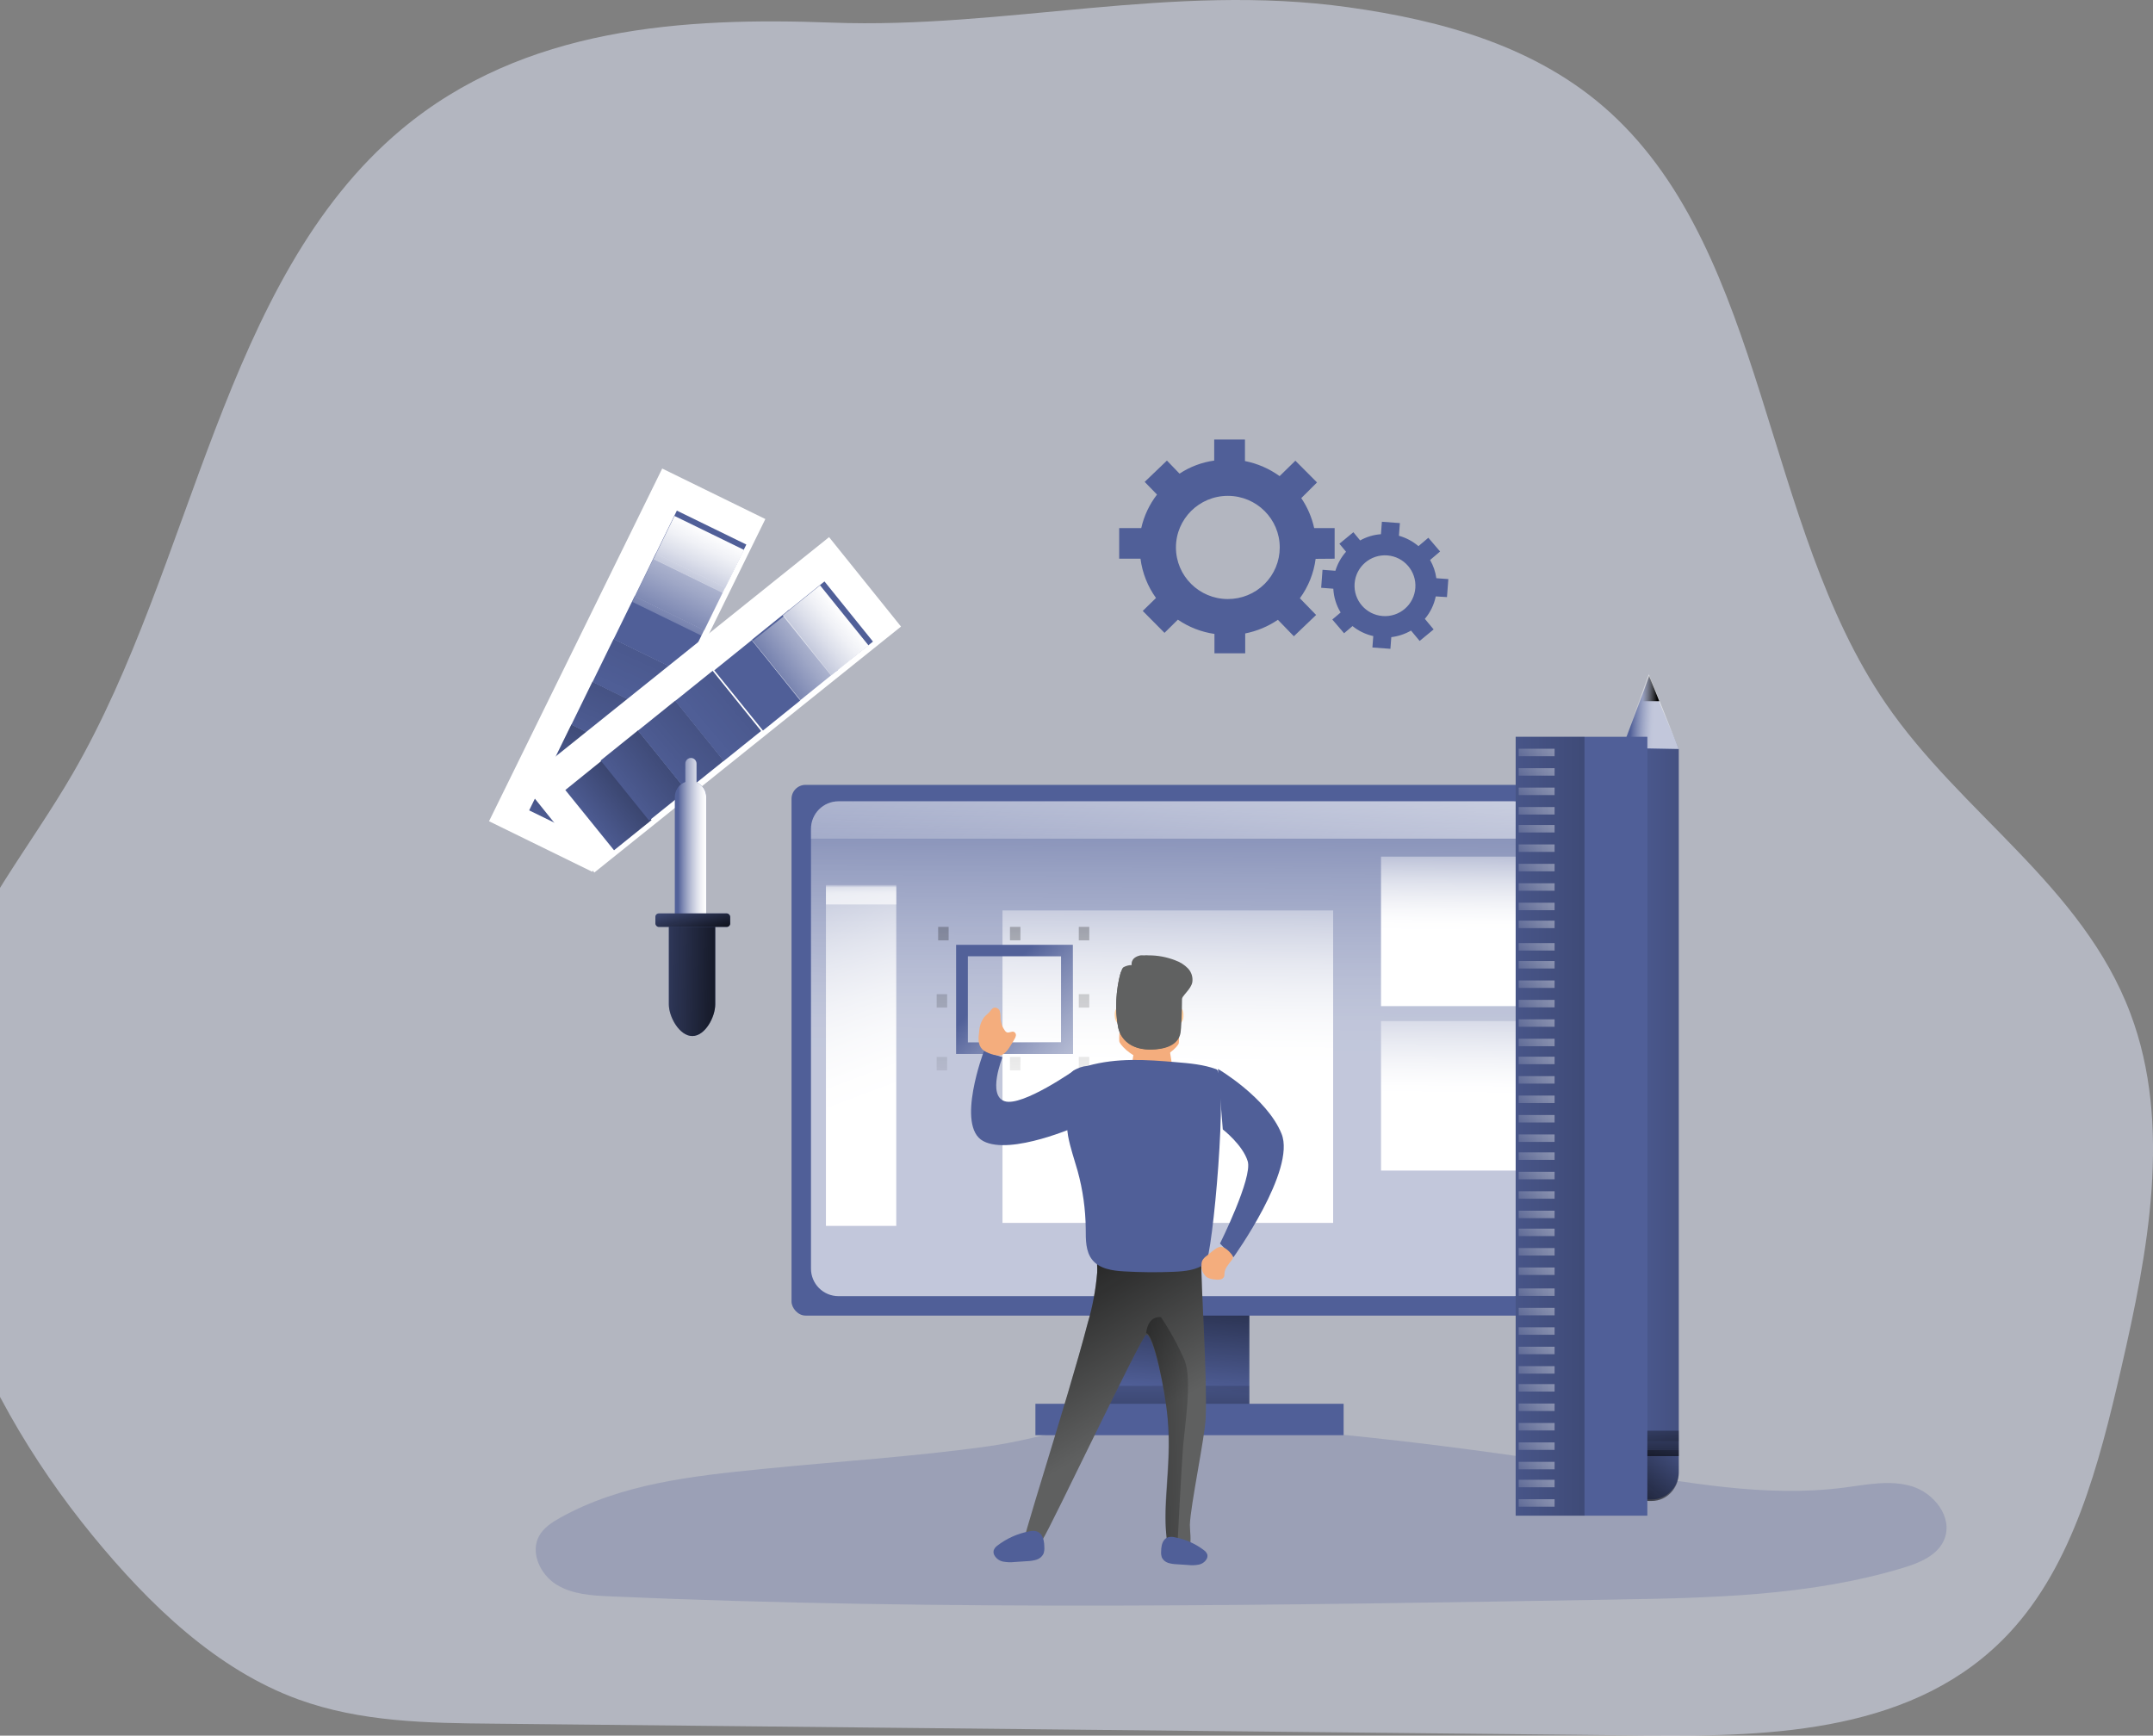 <svg width="1440" height="1161" viewBox="0 0 1440 1161" fill="none" xmlns="http://www.w3.org/2000/svg">
<rect x="0" y="0" width="1440" height="1161" fill="#808080" stroke="none"/>
<path opacity="0.5" d="M268.343 86.694C148.405 187.217 129.819 377.298 48.589 517.527C20.312 566.322 -16.225 609.992 -35.288 664.123C-79.054 788.026 -18.82 928.572 61.801 1026.98C100.245 1073.93 145.149 1116.94 199.478 1136.72C241.258 1151.94 286.056 1152.57 330.033 1152.97L1100.5 1160.9C1186.52 1161.77 1282.1 1158.62 1343.95 1092.21C1386.57 1046.48 1403.89 979.692 1418.58 915.944C1436.64 837.613 1453 752.546 1424.91 677.94C1392.82 592.582 1311.67 544.21 1261.26 470.555C1179.45 351.223 1181.33 170.731 1077.14 75.466C1028.51 31.004 964.329 13.568 901.792 4.85C783.892 -11.609 672.215 19.459 556.433 15.127C457.464 11.428 350.447 17.874 268.343 86.694Z" fill="#E7ECFF"/>
<path opacity="0.24" d="M509.786 982.613C463.337 987.283 415.463 992.419 374.589 1015.26C369.119 1018.33 363.564 1021.94 360.546 1027.46C354.488 1038.55 361.363 1053.18 372.032 1059.86C382.701 1066.53 395.865 1067.29 408.42 1067.84C631.987 1077.59 855.889 1073.76 1079.65 1069.96C1144.62 1068.86 1210.63 1067.59 1272.9 1048.72C1284.1 1045.34 1296.4 1040.26 1300.61 1029.21C1306.13 1014.76 1293.55 998.737 1278.88 994.236C1264.2 989.735 1248.55 993.095 1233.37 995.06C1180.68 1001.89 1127.52 991.446 1075.05 983.099C972.347 966.784 865.783 953.512 761.755 951.039C726.289 950.215 696.001 962.515 661.29 967.376C611.173 974.434 560.176 977.541 509.786 982.613Z" fill="#505F98"/>
<path d="M327.077 549.326L442.907 313.408L511.893 347.19L396.063 583.108L327.077 549.326Z" fill="white"/>
<path d="M353.922 542.055L368.036 513.22L414.5 535.903L400.386 564.738L353.922 542.055Z" fill="#505F98"/>
<path d="M353.922 542.055L368.036 513.22L414.5 535.903L400.386 564.738L353.922 542.055Z" fill="url(#paint0_linear)"/>
<path d="M368.038 513.445L382.151 484.61L428.615 507.293L414.502 536.128L368.038 513.445Z" fill="#505F98"/>
<path d="M368.038 513.445L382.151 484.61L428.615 507.293L414.502 536.128L368.038 513.445Z" fill="url(#paint1_linear)"/>
<path d="M382.134 484.826L396.248 455.991L442.712 478.674L428.598 507.509L382.134 484.826Z" fill="#505F98"/>
<path d="M382.134 484.826L396.248 455.991L442.712 478.674L428.598 507.509L382.134 484.826Z" fill="url(#paint2_linear)"/>
<path d="M396.271 456.237L410.384 427.402L456.848 450.085L442.735 478.92L396.271 456.237Z" fill="#505F98"/>
<path d="M396.271 456.237L410.384 427.402L456.848 450.085L442.735 478.92L396.271 456.237Z" fill="url(#paint3_linear)"/>
<path d="M410.377 427.599L424.49 398.764L470.954 421.447L456.841 450.282L410.377 427.599Z" fill="#505F98"/>
<path d="M424.492 399.01L438.606 370.175L485.07 392.858L470.956 421.693L424.492 399.01Z" fill="#505F98"/>
<path d="M438.589 370.391L452.702 341.556L499.166 364.239L485.053 393.074L438.589 370.391Z" fill="#505F98"/>
<path d="M422.904 402.598L437.018 373.763L483.482 396.446L469.368 425.281L422.904 402.598Z" fill="url(#paint4_linear)"/>
<path d="M437.029 373.97L451.142 345.135L497.607 367.817L483.493 396.652L437.029 373.97Z" fill="url(#paint5_linear)"/>
<rect x="737.545" y="867" width="98.068" height="82" fill="#505F98"/>
<rect x="737.545" y="867" width="98.068" height="82" fill="url(#paint6_linear)"/>
<rect x="529.401" y="525" width="518.359" height="355" rx="9.37" fill="#505F98"/>
<path opacity="0.65" d="M1030.75 554.438V848.562C1030.77 853.443 1028.84 858.129 1025.4 861.588C1021.96 865.047 1017.29 866.994 1012.41 867H560.748C555.873 866.989 551.203 865.04 547.764 861.582C544.325 858.125 542.399 853.441 542.41 848.562V554.438C542.399 549.559 544.325 544.875 547.764 541.418C551.203 537.96 555.873 536.011 560.748 536H1012.41C1017.29 536.006 1021.96 537.953 1025.4 541.412C1028.84 544.871 1030.77 549.557 1030.75 554.438Z" fill="url(#paint7_linear)"/>
<rect x="692.514" y="939" width="206.143" height="21" fill="#505F98"/>
<rect x="737.545" y="927" width="98.068" height="12" fill="url(#paint8_linear)"/>
<path fill-rule="evenodd" clip-rule="evenodd" d="M892.653 353.241V373.715L879.944 373.819C878.707 383.346 875.084 392.41 869.405 400.181L880.26 411.351L865.38 425.6L854.694 414.578C848.105 419.062 840.67 422.17 832.838 423.714V437H812.267V424.029C803.483 422.76 795.11 419.497 787.797 414.494L778.861 423.316L764.297 408.647L773.17 399.993C767.584 392.219 764.021 383.191 762.801 373.715H748.553V353.241H763.307C765.136 345.093 768.732 337.441 773.845 330.819L765.604 322.332L780.484 308.082L788.914 316.82C795.885 312.214 803.809 309.228 812.099 308.082V294H832.669V308.396C841.038 310.055 848.947 313.493 855.853 318.476L866.392 308.166L880.871 322.709L870.333 333.187C874.465 339.267 877.397 346.073 878.974 353.241H892.653ZM786.512 366.15C786.489 385.211 802.011 400.682 821.183 400.705C830.394 400.733 839.238 397.113 845.759 390.644C852.281 384.176 855.943 375.392 855.938 366.233C855.961 347.172 840.438 331.701 821.267 331.678C802.095 331.655 786.535 347.088 786.512 366.15Z" fill="#505F98"/>
<path fill-rule="evenodd" clip-rule="evenodd" d="M968.705 387.354L967.787 399.396L960.275 398.938C959.148 404.475 956.644 409.641 952.992 413.958L958.856 421.021L949.507 428.729L943.747 421.792C939.693 424.13 935.206 425.625 930.558 426.188L929.953 434L917.912 433.104L918.496 425.479C913.411 424.344 908.656 422.056 904.598 418.792L898.964 423.583L891.096 414.396L896.668 409.688C893.74 404.876 892.055 399.414 891.764 393.792L883.646 393.167L884.544 381.146L893.162 381.792C894.586 377.085 897.014 372.743 900.278 369.062L895.834 363.708L905.182 356L909.711 361.5C913.982 359.095 918.738 357.672 923.63 357.333L924.256 349L936.297 349.896L935.65 358.375C940.457 359.714 944.915 362.081 948.714 365.312L955.329 359.708L963.175 368.896L956.497 374.583C958.664 378.339 960.081 382.477 960.671 386.771L968.705 387.354ZM906.008 390.243C905.153 401.436 913.546 411.203 924.757 412.062C930.151 412.487 935.492 410.747 939.597 407.228C943.703 403.708 946.232 398.7 946.627 393.312C947.469 382.119 939.066 372.361 927.854 371.514C916.642 370.666 906.863 379.05 906.008 390.243Z" fill="#505F98"/>
<path d="M1122.81 500.966V984.819C1122.78 994.846 1114.73 1002.97 1104.8 1003H1102.72C1092.8 1002.95 1084.79 994.827 1084.79 984.819V500.966L1102.87 453L1122.81 500.966Z" fill="#505F98"/>
<rect x="1101.8" y="501" width="21.015" height="463" fill="url(#paint9_linear)"/>
<path opacity="0.65" d="M1122.81 501L1084.79 500.269L1096.5 468.204L1102.79 451L1109.69 468.204L1122.81 501Z" fill="url(#paint10_linear)"/>
<path d="M1109.8 469H1096.79L1102.99 452L1109.8 469Z" fill="url(#paint11_linear)"/>
<rect x="1082.78" y="957" width="40.028" height="17" fill="url(#paint12_linear)"/>
<path d="M1122.81 970V985.38C1122.78 995.649 1114.73 1003.96 1104.8 1004H1102.72C1092.8 1003.95 1084.79 995.63 1084.79 985.38V970H1122.81Z" fill="url(#paint13_linear)"/>
<path d="M1030.75 554.513V561H542.41V554.513C542.399 549.614 544.325 544.912 547.764 541.44C551.203 537.968 555.874 536.011 560.749 536H1012.41C1017.29 536.006 1021.96 537.961 1025.4 541.434C1028.84 544.907 1030.77 549.613 1030.75 554.513Z" fill="url(#paint14_linear)"/>
<rect x="552.417" y="593" width="47.033" height="227" fill="url(#paint15_linear)"/>
<rect x="670.499" y="609" width="221.153" height="209" fill="url(#paint16_linear)"/>
<rect x="721.534" y="707" width="7.005" height="9" fill="url(#paint17_linear)"/>
<rect x="721.534" y="665" width="7.005" height="9" fill="url(#paint18_linear)"/>
<rect x="626.469" y="707" width="7.005" height="9" fill="url(#paint19_linear)"/>
<rect x="626.469" y="665" width="7.005" height="9" fill="url(#paint20_linear)"/>
<rect x="721.534" y="620" width="7.005" height="9" fill="url(#paint21_linear)"/>
<rect x="627.469" y="620" width="7.005" height="9" fill="url(#paint22_linear)"/>
<rect x="675.502" y="620" width="7.005" height="9" fill="url(#paint23_linear)"/>
<rect x="675.502" y="707" width="7.005" height="9" fill="url(#paint24_linear)"/>
<path fill-rule="evenodd" clip-rule="evenodd" d="M639.478 705H717.532V632H639.478V705ZM709.67 697.282H647.34V639.656H709.67V697.282Z" fill="#505F98"/>
<path fill-rule="evenodd" clip-rule="evenodd" d="M639.478 705H717.532V632H639.478V705ZM709.67 697.282H647.34V639.656H709.67V697.282Z" fill="url(#paint25_linear)"/>
<rect x="923.674" y="573" width="100.069" height="100" fill="url(#paint26_linear)"/>
<rect x="923.674" y="683" width="100.069" height="100" fill="url(#paint27_linear)"/>
<rect opacity="0.65" x="552.417" y="592" width="47.033" height="13" fill="url(#paint28_linear)"/>
<path d="M349.381 523.827L554.51 359.293L602.622 419.118L397.494 583.652L349.381 523.827Z" fill="white"/>
<path d="M378.105 528.455L403.172 508.235L435.755 548.522L410.687 568.742L378.105 528.455Z" fill="#505F98"/>
<path d="M378.105 528.455L403.172 508.235L435.755 548.522L410.687 568.742L378.105 528.455Z" fill="url(#paint29_linear)"/>
<path d="M401.723 508.689L426.755 488.56L459.19 528.79L434.158 548.919L401.723 508.689Z" fill="#505F98"/>
<path d="M401.723 508.689L426.755 488.56L459.19 528.79L434.158 548.919L401.723 508.689Z" fill="url(#paint30_linear)"/>
<path d="M426.667 488.761L451.699 468.633L484.134 508.863L459.101 528.991L426.667 488.761Z" fill="#505F98"/>
<path d="M426.667 488.761L451.699 468.633L484.134 508.863L459.101 528.991L426.667 488.761Z" fill="url(#paint31_linear)"/>
<path d="M451.594 468.847L476.626 448.718L509.061 488.948L484.029 509.077L451.594 468.847Z" fill="#505F98"/>
<path d="M451.594 468.847L476.626 448.718L509.061 488.948L484.029 509.077L451.594 468.847Z" fill="url(#paint32_linear)"/>
<path d="M477.714 448.389L502.782 428.169L535.364 468.456L510.297 488.676L477.714 448.389Z" fill="#505F98"/>
<path d="M502.794 427.99L527.862 407.77L560.444 448.057L535.377 468.277L502.794 427.99Z" fill="#505F98"/>
<path d="M526.402 409.051L551.434 388.923L583.869 429.153L558.837 449.281L526.402 409.051Z" fill="#505F98"/>
<path d="M556.42 452.218L535.321 469L503.383 428.782L524.482 412L556.42 452.218Z" fill="url(#paint33_linear)"/>
<path d="M523.445 411.648L548.477 391.519L580.912 431.749L555.88 451.878L523.445 411.648Z" fill="url(#paint34_linear)"/>
<path d="M472.362 533.15V656H451.347V533.15C451.347 528.61 454.166 524.57 458.366 523.089V510.825C458.366 508.712 460.041 507 462.109 507C464.176 507 465.852 508.712 465.852 510.825V523.297C469.771 524.935 472.34 528.823 472.362 533.15Z" fill="#505F98"/>
<path d="M472.362 533.15V656H451.347V533.15C451.347 528.61 454.166 524.57 458.366 523.089V510.825C458.366 508.712 460.041 507 462.109 507C464.176 507 465.852 508.712 465.852 510.825V523.297C469.771 524.935 472.34 528.823 472.362 533.15Z" fill="url(#paint35_linear)"/>
<rect x="438.338" y="611" width="50.035" height="9" rx="2.245" fill="#505F98"/>
<path d="M463.044 693C454.471 693 447.344 680.185 447.344 671.634V615H478.366V671.634C478.366 680.185 471.596 693 463.044 693Z" fill="#505F98"/>
<rect x="438.338" y="611" width="50.035" height="9" rx="2.245" fill="url(#paint36_linear)"/>
<path d="M463.044 693C454.471 693 447.344 680.366 447.344 671.937V620H478.366V671.937C478.366 680.366 471.596 693 463.044 693Z" fill="url(#paint37_linear)"/>
<path d="M663.136 753C662.463 749.436 662.037 744.39 663.331 744.043C666.059 743.275 663.136 753 663.136 753Z" fill="#28353D"/>
<path d="M806.395 948.507C805.909 961.102 796.147 1007.39 795.83 1020C795.83 1024.2 796.95 1030.65 795.597 1034.7C792.808 1043.28 782.919 1042.11 781.63 1037.05L781.144 1034.53C776.559 1010.01 783.933 982.198 781.144 950.186C779.475 930.643 771.699 892.963 766.606 892.711C763.923 892.711 702.665 1021.85 697.34 1029.81C694.72 1033.82 687.345 1033.19 683.774 1036.42C680.203 1039.65 713.526 938.515 727.493 885.07C730.751 874.039 732.875 862.709 733.832 851.252C734.213 844.64 732.079 842.415 738.185 840.463C742.412 839.119 748.265 839.497 752.787 839.182C757.71 838.804 803.5 838.72 803.5 841.953C803.056 859.502 807.578 919.412 806.395 948.507Z" fill="#606161"/>
<path d="M806.395 948.507C805.909 961.102 796.147 1007.39 795.83 1020C795.83 1024.2 796.95 1030.65 795.597 1034.7C792.808 1043.28 782.919 1042.11 781.63 1037.05L781.144 1034.53C776.559 1010.01 783.933 982.198 781.144 950.186C779.475 930.643 771.699 892.963 766.606 892.711C763.923 892.711 702.665 1021.85 697.34 1029.81C694.72 1033.82 687.345 1033.19 683.774 1036.42C680.203 1039.65 713.526 938.515 727.493 885.07C730.751 874.039 732.875 862.709 733.832 851.252C734.213 844.64 732.079 842.415 738.185 840.463C742.412 839.119 748.265 839.497 752.787 839.182C757.71 838.804 803.5 838.72 803.5 841.953C803.056 859.502 807.578 919.412 806.395 948.507Z" fill="url(#paint38_linear)"/>
<path d="M752.322 680.148C751.937 676.163 750.054 674 748.215 674C746.375 674 745.241 676.12 745.626 680.148C745.713 683.122 747.957 685.597 750.931 686C752.793 686 752.729 684.134 752.322 680.148Z" fill="#FFCD9C"/>
<path d="M784.716 680.159C784.966 676.166 786.803 674 788.702 674C790.601 674 791.832 676.124 791.54 680.159C791.514 683.173 789.268 685.687 786.323 686C784.445 686 784.424 684.152 784.716 680.159Z" fill="#FFCD9C"/>
<path d="M788.44 697.672C788.181 699.777 779.266 709 769.121 709C758.976 709 750.6 700.577 748.83 697.208C747.06 693.839 754.184 650.505 758.307 646.884C762.429 643.262 779.137 645.641 780.54 647.558C783.907 652.085 789.541 689.27 788.44 697.672Z" fill="#F4AD7D"/>
<path d="M784.246 664.977C782.867 665.639 777.452 651.842 776.316 649.525C775.18 647.208 775.362 644.829 776.742 644.167C778.121 643.505 780.149 644.871 781.285 647.167C782.421 649.463 785.605 664.336 784.246 664.977Z" fill="#FFCD9C"/>
<path d="M753.876 663.987C752.446 663.501 756.233 649.179 757.059 646.703C757.885 644.228 759.739 642.599 761.089 643.086C762.439 643.573 763.003 645.984 762.177 648.481C761.351 650.977 755.226 664.474 753.876 663.987Z" fill="#FFCD9C"/>
<path d="M759.553 696H781.317L784.578 716.622C772.722 723.005 765.81 722.301 756.559 715.214L759.553 696Z" fill="#F4AD7D"/>
<path d="M768.567 700.13C768.567 699.75 769.472 699.43 770.568 699.43C771.664 699.43 772.57 699.75 772.57 700.13C772.57 700.51 771.688 700.57 770.568 700.57C769.448 700.57 768.567 700.53 768.567 700.13Z" fill="#F4AD7D"/>
<path d="M789.6 690.808C790.424 685.894 791.768 650.708 788.473 646.051C785.177 641.394 765.449 638.381 762.457 639.108C755.758 640.731 756.929 645.517 756.929 645.517C754.938 645.547 752.989 646.084 751.271 647.076C748.973 648.615 744.138 670.79 747.997 687.56C749.732 695.102 756.561 701.66 768.354 701.981C782.879 702.365 788.603 696.896 789.6 690.808Z" fill="#606161"/>
<path d="M762.539 640.762C764.098 639.448 766.118 638.828 768.138 639.041C774.271 639.008 780.355 640.14 786.073 642.376C789.243 643.488 792.122 645.311 794.493 647.708C796.88 650.173 797.979 653.627 797.461 657.034C796.408 662.047 791.146 665.148 789.42 669.97C788.031 673.837 789.02 677.575 789.062 681.463C789.09 684.606 788.865 687.746 788.388 690.852C787.42 696.906 781.884 702.344 767.675 701.983C756.224 701.664 749.593 695.143 747.909 687.644C745.629 675.198 746.227 662.389 749.656 650.215C755.828 651.648 762.142 652.361 768.475 652.339C775.19 652.395 781.886 651.611 788.409 650.002C789.525 656.503 789.504 669.524 789.146 679.253" fill="#606161"/>
<path d="M727.41 712.954C723.976 713.241 720.668 714.384 717.785 716.28C712.847 720.171 712.472 727.43 712.556 733.748C712.387 742.501 712.993 751.252 714.368 759.897C715.848 767.826 718.535 775.441 720.743 783.202C724.224 795.831 726.052 808.862 726.181 821.966C726.181 829.162 726.056 837.07 730.535 842.697C735.431 848.806 744.098 849.998 751.89 850.438C762.953 851.086 774.057 851.17 785.12 850.709C792.537 850.375 800.433 849.643 806.308 845.082C810.996 841.442 821.975 718.288 813.454 715.171C804.933 712.054 795.766 711.259 786.724 710.506C766.453 708.791 747.369 707.431 727.41 712.954Z" fill="#505F98"/>
<path d="M791.23 968.291C790.143 982.255 787.551 1033 787.551 1033L780.946 1032.77C776.41 1008.39 783.705 980.732 780.946 948.899C779.295 929.465 771.603 891.996 766.565 891.746C768.07 879.221 776.536 881.1 776.536 881.1C782.692 890.294 788.002 900.026 792.4 910.178C797.438 923.37 792.338 954.263 791.23 968.291Z" fill="url(#paint39_linear)"/>
<path d="M666.873 1034.02C665.841 1034.79 665.058 1035.83 664.621 1037.03C664.386 1038.01 664.481 1039.04 664.892 1039.97C666.058 1042.33 668.269 1044.02 670.876 1044.55C673.453 1045.04 676.091 1045.13 678.696 1044.82L687.036 1044.26C689.158 1044.21 691.263 1043.87 693.292 1043.26C695.322 1042.63 696.998 1041.2 697.921 1039.31C698.412 1037.92 698.604 1036.44 698.484 1034.97C698.484 1028.16 696.065 1022.63 688.517 1024.3C680.61 1025.77 673.182 1029.1 666.873 1034.02Z" fill="#505F98"/>
<path d="M805.411 1037.06C806.359 1037.76 807.077 1038.71 807.478 1039.8C807.692 1040.68 807.608 1041.61 807.239 1042.45C806.176 1044.58 804.146 1046.11 801.755 1046.58C799.398 1047.04 796.981 1047.12 794.596 1046.83L787.024 1046.33C785.098 1046.28 783.187 1045.98 781.345 1045.43C779.488 1044.86 777.958 1043.57 777.123 1041.85C776.675 1040.59 776.498 1039.26 776.601 1037.93C776.601 1031.79 778.777 1026.72 785.718 1028.29C792.914 1029.62 799.672 1032.63 805.411 1037.06Z" fill="#505F98"/>
<path d="M814.599 715C814.599 715 847.314 734.163 857.14 758.389C866.965 782.614 824.961 841 824.961 841L815.972 831.814C815.972 831.814 837.897 787.759 834.507 776.74C831.117 765.721 817.838 755.452 817.838 755.452L814.599 715Z" fill="#505F98"/>
<path d="M721.534 752.859C721.534 752.859 676.046 773.24 657.561 763.238C639.076 753.237 658.106 703 658.106 703L670.486 707.202C670.486 707.202 660.142 732.815 671.975 736.618C683.809 740.421 719.268 715.438 719.268 715.438L721.534 752.859Z" fill="#505F98"/>
<path d="M807.175 839.976C805.866 840.826 804.806 841.968 804.09 843.297C803.66 844.425 803.505 845.629 803.637 846.819C803.557 849.709 804.872 852.479 807.218 854.367C808.866 855.25 810.713 855.76 812.611 855.857C813.774 856.048 814.964 856.048 816.128 855.857C817.314 855.646 818.305 854.888 818.759 853.844C818.914 853.183 818.98 852.507 818.954 851.831C819.105 848.51 821.607 845.793 823.678 843.076C824.178 842.551 824.501 841.9 824.606 841.204C824.594 840.434 824.305 839.69 823.786 839.091C822.384 837.199 818.91 833.717 816.128 834.018C813.345 834.32 809.332 838.326 807.175 839.976Z" fill="#F4AD7D"/>
<path d="M678.294 695.435C678.886 694.611 679.29 693.679 679.48 692.698C679.631 691.683 679.094 690.687 678.14 690.211C676.624 689.647 674.822 691.13 673.328 690.504C672.822 690.235 672.399 689.846 672.098 689.375C670.333 686.945 669.321 684.093 669.175 681.143C669.261 679.571 669.113 677.995 668.736 676.463C668.292 674.886 666.708 673.849 665.001 674.018C663.595 674.331 662.804 675.689 661.925 676.776C661.046 677.863 659.288 679.158 658.146 680.516C656.195 683.307 655.079 686.55 654.916 689.898C654.301 694.077 653.905 698.861 656.981 701.87C659.354 704.189 666.583 706.927 669.9 705.694C673.57 704.315 676.448 698.444 678.294 695.435Z" fill="#F4AD7D"/>
<rect x="1013.74" y="492.837" width="88.061" height="521" fill="#505F98"/>
<rect x="1013.74" y="492.837" width="46.032" height="521" fill="url(#paint40_linear)"/>
<rect opacity="0.65" x="1015.74" y="500.837" width="24.017" height="5" fill="url(#paint41_linear)"/>
<rect opacity="0.65" x="1015.74" y="513.837" width="24.017" height="5" fill="url(#paint42_linear)"/>
<rect opacity="0.65" x="1015.74" y="526.837" width="24.017" height="5" fill="url(#paint43_linear)"/>
<rect opacity="0.65" x="1015.74" y="539.837" width="24.017" height="5" fill="url(#paint44_linear)"/>
<rect opacity="0.65" x="1015.74" y="551.837" width="24.017" height="5" fill="url(#paint45_linear)"/>
<rect opacity="0.65" x="1015.74" y="564.837" width="24.017" height="5" fill="url(#paint46_linear)"/>
<rect opacity="0.65" x="1015.74" y="577.837" width="24.017" height="5" fill="url(#paint47_linear)"/>
<rect opacity="0.65" x="1015.74" y="590.837" width="24.017" height="5" fill="url(#paint48_linear)"/>
<rect opacity="0.65" x="1015.74" y="603.837" width="24.017" height="5" fill="url(#paint49_linear)"/>
<rect opacity="0.65" x="1015.74" y="615.837" width="24.017" height="5" fill="url(#paint50_linear)"/>
<rect opacity="0.65" x="1015.74" y="630.837" width="24.017" height="5" fill="url(#paint51_linear)"/>
<rect opacity="0.65" x="1015.74" y="642.837" width="24.017" height="5" fill="url(#paint52_linear)"/>
<rect opacity="0.65" x="1015.74" y="655.837" width="24.017" height="5" fill="url(#paint53_linear)"/>
<rect opacity="0.65" x="1015.74" y="668.837" width="24.017" height="5" fill="url(#paint54_linear)"/>
<rect opacity="0.65" x="1015.74" y="681.837" width="24.017" height="5" fill="url(#paint55_linear)"/>
<rect opacity="0.65" x="1015.74" y="694.837" width="24.017" height="5" fill="url(#paint56_linear)"/>
<rect opacity="0.65" x="1015.74" y="706.837" width="24.017" height="5" fill="url(#paint57_linear)"/>
<rect opacity="0.65" x="1015.74" y="719.837" width="24.017" height="5" fill="url(#paint58_linear)"/>
<rect opacity="0.65" x="1015.74" y="732.837" width="24.017" height="5" fill="url(#paint59_linear)"/>
<rect opacity="0.65" x="1015.74" y="745.837" width="24.017" height="5" fill="url(#paint60_linear)"/>
<rect opacity="0.65" x="1015.74" y="758.837" width="24.017" height="5" fill="url(#paint61_linear)"/>
<rect opacity="0.65" x="1015.74" y="770.837" width="24.017" height="5" fill="url(#paint62_linear)"/>
<rect opacity="0.65" x="1015.74" y="783.837" width="24.017" height="5" fill="url(#paint63_linear)"/>
<rect opacity="0.65" x="1015.74" y="796.837" width="24.017" height="5" fill="url(#paint64_linear)"/>
<rect opacity="0.65" x="1015.74" y="809.837" width="24.017" height="5" fill="url(#paint65_linear)"/>
<rect opacity="0.65" x="1015.74" y="821.837" width="24.017" height="5" fill="url(#paint66_linear)"/>
<rect opacity="0.65" x="1015.74" y="834.837" width="24.017" height="5" fill="url(#paint67_linear)"/>
<rect opacity="0.65" x="1015.74" y="847.837" width="24.017" height="5" fill="url(#paint68_linear)"/>
<rect opacity="0.65" x="1015.74" y="861.837" width="24.017" height="5" fill="url(#paint69_linear)"/>
<rect opacity="0.65" x="1015.74" y="874.837" width="24.017" height="5" fill="url(#paint70_linear)"/>
<rect opacity="0.65" x="1015.74" y="887.837" width="24.017" height="5" fill="url(#paint71_linear)"/>
<rect opacity="0.65" x="1015.74" y="900.837" width="24.017" height="5" fill="url(#paint72_linear)"/>
<rect opacity="0.65" x="1015.74" y="913.837" width="24.017" height="5" fill="url(#paint73_linear)"/>
<rect opacity="0.65" x="1015.74" y="925.837" width="24.017" height="5" fill="url(#paint74_linear)"/>
<rect opacity="0.65" x="1015.74" y="938.837" width="24.017" height="5" fill="url(#paint75_linear)"/>
<rect opacity="0.65" x="1015.74" y="951.837" width="24.017" height="5" fill="url(#paint76_linear)"/>
<rect opacity="0.65" x="1015.74" y="964.837" width="24.017" height="5" fill="url(#paint77_linear)"/>
<rect opacity="0.65" x="1015.74" y="977.837" width="24.017" height="5" fill="url(#paint78_linear)"/>
<rect opacity="0.65" x="1015.74" y="989.837" width="24.017" height="5" fill="url(#paint79_linear)"/>
<rect opacity="0.65" x="1015.74" y="1002.84" width="24.017" height="5" fill="url(#paint80_linear)"/>
<defs>
<linearGradient id="paint0_linear" x1="478.11" y1="609.166" x2="542.864" y2="480.6" gradientUnits="userSpaceOnUse">
<stop stop-color="#010101" stop-opacity="0.01"/>
<stop offset="0.95" stop-color="#010101"/>
</linearGradient>
<linearGradient id="paint1_linear" x1="533.271" y1="605.365" x2="626.125" y2="423.775" gradientUnits="userSpaceOnUse">
<stop stop-color="#010101" stop-opacity="0.01"/>
<stop offset="0.95" stop-color="#010101"/>
</linearGradient>
<linearGradient id="paint2_linear" x1="653.253" y1="614.092" x2="790.607" y2="303.948" gradientUnits="userSpaceOnUse">
<stop stop-color="#010101" stop-opacity="0.01"/>
<stop offset="0.95" stop-color="#010101"/>
</linearGradient>
<linearGradient id="paint3_linear" x1="781.087" y1="630.583" x2="986.017" y2="183.179" gradientUnits="userSpaceOnUse">
<stop stop-color="#010101" stop-opacity="0.01"/>
<stop offset="0.36" stop-color="#010101" stop-opacity="0.36"/>
<stop offset="0.95" stop-color="#010101"/>
</linearGradient>
<linearGradient id="paint4_linear" x1="632.434" y1="525.564" x2="749.594" y2="283.969" gradientUnits="userSpaceOnUse">
<stop stop-color="white" stop-opacity="0.01"/>
<stop offset="0.07" stop-color="white" stop-opacity="0.22"/>
<stop offset="0.16" stop-color="white" stop-opacity="0.45"/>
<stop offset="0.25" stop-color="white" stop-opacity="0.65"/>
<stop offset="0.33" stop-color="white" stop-opacity="0.8"/>
<stop offset="0.4" stop-color="white" stop-opacity="0.91"/>
<stop offset="0.46" stop-color="white" stop-opacity="0.98"/>
<stop offset="0.51" stop-color="white"/>
</linearGradient>
<linearGradient id="paint5_linear" x1="554.358" y1="472.444" x2="618.555" y2="336.555" gradientUnits="userSpaceOnUse">
<stop stop-color="white" stop-opacity="0.01"/>
<stop offset="0.07" stop-color="white" stop-opacity="0.22"/>
<stop offset="0.16" stop-color="white" stop-opacity="0.45"/>
<stop offset="0.25" stop-color="white" stop-opacity="0.65"/>
<stop offset="0.33" stop-color="white" stop-opacity="0.8"/>
<stop offset="0.4" stop-color="white" stop-opacity="0.91"/>
<stop offset="0.46" stop-color="white" stop-opacity="0.98"/>
<stop offset="0.51" stop-color="white"/>
</linearGradient>
<linearGradient id="paint6_linear" x1="859.68" y1="935.322" x2="870.101" y2="808.584" gradientUnits="userSpaceOnUse">
<stop stop-color="#010101" stop-opacity="0.01"/>
<stop offset="0.95" stop-color="#010101"/>
</linearGradient>
<linearGradient id="paint7_linear" x1="457.967" y1="472.517" x2="455.252" y2="922.071" gradientUnits="userSpaceOnUse">
<stop stop-color="white" stop-opacity="0.01"/>
<stop offset="0.07" stop-color="white" stop-opacity="0.22"/>
<stop offset="0.16" stop-color="white" stop-opacity="0.45"/>
<stop offset="0.25" stop-color="white" stop-opacity="0.65"/>
<stop offset="0.33" stop-color="white" stop-opacity="0.8"/>
<stop offset="0.4" stop-color="white" stop-opacity="0.91"/>
<stop offset="0.46" stop-color="white" stop-opacity="0.98"/>
<stop offset="0.51" stop-color="white"/>
</linearGradient>
<linearGradient id="paint8_linear" x1="204.313" y1="910.073" x2="204.413" y2="1052.31" gradientUnits="userSpaceOnUse">
<stop stop-color="#010101" stop-opacity="0.01"/>
<stop offset="0.95" stop-color="#010101"/>
</linearGradient>
<linearGradient id="paint9_linear" x1="1080.81" y1="4103.09" x2="1387" y2="4103.14" gradientUnits="userSpaceOnUse">
<stop stop-color="#010101" stop-opacity="0.01"/>
<stop offset="0.95" stop-color="#010101"/>
</linearGradient>
<linearGradient id="paint10_linear" x1="1090.2" y1="495.349" x2="1120.54" y2="496.669" gradientUnits="userSpaceOnUse">
<stop stop-color="white" stop-opacity="0.01"/>
<stop offset="0.07" stop-color="white" stop-opacity="0.22"/>
<stop offset="0.16" stop-color="white" stop-opacity="0.45"/>
<stop offset="0.25" stop-color="white" stop-opacity="0.65"/>
<stop offset="0.33" stop-color="white" stop-opacity="0.8"/>
<stop offset="0.4" stop-color="white" stop-opacity="0.91"/>
<stop offset="0.46" stop-color="white" stop-opacity="0.98"/>
<stop offset="0.51" stop-color="white"/>
</linearGradient>
<linearGradient id="paint11_linear" x1="1098.66" y1="467.191" x2="1109.01" y2="467.64" gradientUnits="userSpaceOnUse">
<stop stop-color="#010101" stop-opacity="0.01"/>
<stop offset="0.95" stop-color="#010101"/>
</linearGradient>
<linearGradient id="paint12_linear" x1="1022.03" y1="937.811" x2="1022.34" y2="1005.82" gradientUnits="userSpaceOnUse">
<stop stop-color="#010101" stop-opacity="0.01"/>
<stop offset="0.95" stop-color="#010101"/>
</linearGradient>
<linearGradient id="paint13_linear" x1="1090.83" y1="928.281" x2="1032.49" y2="1000.56" gradientUnits="userSpaceOnUse">
<stop stop-color="#010101" stop-opacity="0.01"/>
<stop offset="0.95" stop-color="#010101"/>
</linearGradient>
<linearGradient id="paint14_linear" x1="1356.73" y1="655.966" x2="1390.91" y2="248.855" gradientUnits="userSpaceOnUse">
<stop stop-color="white" stop-opacity="0.01"/>
<stop offset="0.07" stop-color="white" stop-opacity="0.22"/>
<stop offset="0.16" stop-color="white" stop-opacity="0.45"/>
<stop offset="0.25" stop-color="white" stop-opacity="0.65"/>
<stop offset="0.33" stop-color="white" stop-opacity="0.8"/>
<stop offset="0.4" stop-color="white" stop-opacity="0.91"/>
<stop offset="0.46" stop-color="white" stop-opacity="0.98"/>
<stop offset="0.51" stop-color="white"/>
</linearGradient>
<linearGradient id="paint15_linear" x1="529.846" y1="545.87" x2="667.853" y2="914.142" gradientUnits="userSpaceOnUse">
<stop stop-color="white" stop-opacity="0.01"/>
<stop offset="0.07" stop-color="white" stop-opacity="0.22"/>
<stop offset="0.16" stop-color="white" stop-opacity="0.45"/>
<stop offset="0.25" stop-color="white" stop-opacity="0.65"/>
<stop offset="0.33" stop-color="white" stop-opacity="0.8"/>
<stop offset="0.4" stop-color="white" stop-opacity="0.91"/>
<stop offset="0.46" stop-color="white" stop-opacity="0.98"/>
<stop offset="0.51" stop-color="white"/>
</linearGradient>
<linearGradient id="paint16_linear" x1="633.376" y1="568.99" x2="630.051" y2="851.698" gradientUnits="userSpaceOnUse">
<stop stop-color="white" stop-opacity="0.01"/>
<stop offset="0.07" stop-color="white" stop-opacity="0.22"/>
<stop offset="0.16" stop-color="white" stop-opacity="0.45"/>
<stop offset="0.25" stop-color="white" stop-opacity="0.65"/>
<stop offset="0.33" stop-color="white" stop-opacity="0.8"/>
<stop offset="0.4" stop-color="white" stop-opacity="0.91"/>
<stop offset="0.46" stop-color="white" stop-opacity="0.98"/>
<stop offset="0.51" stop-color="white"/>
</linearGradient>
<linearGradient id="paint17_linear" x1="949.211" y1="760.704" x2="968.398" y2="182.785" gradientUnits="userSpaceOnUse">
<stop stop-color="#010101" stop-opacity="0.01"/>
<stop offset="0.95" stop-color="#010101"/>
</linearGradient>
<linearGradient id="paint18_linear" x1="948.359" y1="761.045" x2="967.547" y2="183.125" gradientUnits="userSpaceOnUse">
<stop stop-color="#010101" stop-opacity="0.01"/>
<stop offset="0.95" stop-color="#010101"/>
</linearGradient>
<linearGradient id="paint19_linear" x1="854.18" y1="758.354" x2="873.396" y2="180.435" gradientUnits="userSpaceOnUse">
<stop stop-color="#010101" stop-opacity="0.01"/>
<stop offset="0.95" stop-color="#010101"/>
</linearGradient>
<linearGradient id="paint20_linear" x1="853.328" y1="758.694" x2="872.544" y2="180.776" gradientUnits="userSpaceOnUse">
<stop stop-color="#010101" stop-opacity="0.01"/>
<stop offset="0.95" stop-color="#010101"/>
</linearGradient>
<linearGradient id="paint21_linear" x1="947.421" y1="762.545" x2="966.637" y2="184.627" gradientUnits="userSpaceOnUse">
<stop stop-color="#010101" stop-opacity="0.01"/>
<stop offset="0.95" stop-color="#010101"/>
</linearGradient>
<linearGradient id="paint22_linear" x1="853.39" y1="760.236" x2="872.578" y2="182.317" gradientUnits="userSpaceOnUse">
<stop stop-color="#010101" stop-opacity="0.01"/>
<stop offset="0.95" stop-color="#010101"/>
</linearGradient>
<linearGradient id="paint23_linear" x1="901.38" y1="761.396" x2="920.597" y2="183.499" gradientUnits="userSpaceOnUse">
<stop stop-color="#010101" stop-opacity="0.01"/>
<stop offset="0.95" stop-color="#010101"/>
</linearGradient>
<linearGradient id="paint24_linear" x1="903.196" y1="758.843" x2="922.413" y2="180.925" gradientUnits="userSpaceOnUse">
<stop stop-color="#010101" stop-opacity="0.01"/>
<stop offset="0.95" stop-color="#010101"/>
</linearGradient>
<linearGradient id="paint25_linear" x1="558.119" y1="773.399" x2="790.351" y2="990.094" gradientUnits="userSpaceOnUse">
<stop stop-color="white" stop-opacity="0.01"/>
<stop offset="0.07" stop-color="white" stop-opacity="0.22"/>
<stop offset="0.16" stop-color="white" stop-opacity="0.45"/>
<stop offset="0.25" stop-color="white" stop-opacity="0.65"/>
<stop offset="0.33" stop-color="white" stop-opacity="0.8"/>
<stop offset="0.4" stop-color="white" stop-opacity="0.91"/>
<stop offset="0.46" stop-color="white" stop-opacity="0.98"/>
<stop offset="0.51" stop-color="white"/>
</linearGradient>
<linearGradient id="paint26_linear" x1="906.986" y1="553.864" x2="905.2" y2="689.026" gradientUnits="userSpaceOnUse">
<stop stop-color="white" stop-opacity="0.01"/>
<stop offset="0.07" stop-color="white" stop-opacity="0.22"/>
<stop offset="0.16" stop-color="white" stop-opacity="0.45"/>
<stop offset="0.25" stop-color="white" stop-opacity="0.65"/>
<stop offset="0.33" stop-color="white" stop-opacity="0.8"/>
<stop offset="0.4" stop-color="white" stop-opacity="0.91"/>
<stop offset="0.46" stop-color="white" stop-opacity="0.98"/>
<stop offset="0.51" stop-color="white"/>
</linearGradient>
<linearGradient id="paint27_linear" x1="906.986" y1="663.864" x2="905.2" y2="799.026" gradientUnits="userSpaceOnUse">
<stop stop-color="white" stop-opacity="0.01"/>
<stop offset="0.07" stop-color="white" stop-opacity="0.22"/>
<stop offset="0.16" stop-color="white" stop-opacity="0.45"/>
<stop offset="0.25" stop-color="white" stop-opacity="0.65"/>
<stop offset="0.33" stop-color="white" stop-opacity="0.8"/>
<stop offset="0.4" stop-color="white" stop-opacity="0.91"/>
<stop offset="0.46" stop-color="white" stop-opacity="0.98"/>
<stop offset="0.51" stop-color="white"/>
</linearGradient>
<linearGradient id="paint28_linear" x1="543.145" y1="589.281" x2="543.128" y2="607.481" gradientUnits="userSpaceOnUse">
<stop stop-color="white" stop-opacity="0.01"/>
<stop offset="0.07" stop-color="white" stop-opacity="0.22"/>
<stop offset="0.16" stop-color="white" stop-opacity="0.45"/>
<stop offset="0.25" stop-color="white" stop-opacity="0.65"/>
<stop offset="0.33" stop-color="white" stop-opacity="0.8"/>
<stop offset="0.4" stop-color="white" stop-opacity="0.91"/>
<stop offset="0.46" stop-color="white" stop-opacity="0.98"/>
<stop offset="0.51" stop-color="white"/>
</linearGradient>
<linearGradient id="paint29_linear" x1="462.445" y1="642.052" x2="575.876" y2="552.635" gradientUnits="userSpaceOnUse">
<stop stop-color="#010101" stop-opacity="0.01"/>
<stop offset="0.95" stop-color="#010101"/>
</linearGradient>
<linearGradient id="paint30_linear" x1="512.284" y1="661.988" x2="673.56" y2="536.867" gradientUnits="userSpaceOnUse">
<stop stop-color="#010101" stop-opacity="0.01"/>
<stop offset="0.95" stop-color="#010101"/>
</linearGradient>
<linearGradient id="paint31_linear" x1="617.228" y1="720.751" x2="873.392" y2="498.028" gradientUnits="userSpaceOnUse">
<stop stop-color="#010101" stop-opacity="0.01"/>
<stop offset="0.95" stop-color="#010101"/>
</linearGradient>
<linearGradient id="paint32_linear" x1="725.987" y1="789.865" x2="1101.67" y2="471.45" gradientUnits="userSpaceOnUse">
<stop stop-color="#010101" stop-opacity="0.01"/>
<stop offset="0.36" stop-color="#010101" stop-opacity="0.36"/>
<stop offset="0.95" stop-color="#010101"/>
</linearGradient>
<linearGradient id="paint33_linear" x1="574.246" y1="552.751" x2="757.185" y2="421.322" gradientUnits="userSpaceOnUse">
<stop stop-color="white" stop-opacity="0.01"/>
<stop offset="0.07" stop-color="white" stop-opacity="0.22"/>
<stop offset="0.16" stop-color="white" stop-opacity="0.45"/>
<stop offset="0.25" stop-color="white" stop-opacity="0.65"/>
<stop offset="0.33" stop-color="white" stop-opacity="0.8"/>
<stop offset="0.4" stop-color="white" stop-opacity="0.91"/>
<stop offset="0.46" stop-color="white" stop-opacity="0.98"/>
<stop offset="0.51" stop-color="white"/>
</linearGradient>
<linearGradient id="paint34_linear" x1="587.859" y1="550.517" x2="703.717" y2="454.658" gradientUnits="userSpaceOnUse">
<stop stop-color="white" stop-opacity="0.01"/>
<stop offset="0.07" stop-color="white" stop-opacity="0.22"/>
<stop offset="0.16" stop-color="white" stop-opacity="0.45"/>
<stop offset="0.25" stop-color="white" stop-opacity="0.65"/>
<stop offset="0.33" stop-color="white" stop-opacity="0.8"/>
<stop offset="0.4" stop-color="white" stop-opacity="0.91"/>
<stop offset="0.46" stop-color="white" stop-opacity="0.98"/>
<stop offset="0.51" stop-color="white"/>
</linearGradient>
<linearGradient id="paint35_linear" x1="453.446" y1="716.745" x2="491.631" y2="716.767" gradientUnits="userSpaceOnUse">
<stop stop-color="white" stop-opacity="0.01"/>
<stop offset="0.07" stop-color="white" stop-opacity="0.22"/>
<stop offset="0.16" stop-color="white" stop-opacity="0.45"/>
<stop offset="0.25" stop-color="white" stop-opacity="0.65"/>
<stop offset="0.33" stop-color="white" stop-opacity="0.8"/>
<stop offset="0.4" stop-color="white" stop-opacity="0.91"/>
<stop offset="0.46" stop-color="white" stop-opacity="0.98"/>
<stop offset="0.51" stop-color="white"/>
</linearGradient>
<linearGradient id="paint36_linear" x1="380.154" y1="619.2" x2="391.805" y2="657.932" gradientUnits="userSpaceOnUse">
<stop stop-color="#010101" stop-opacity="0.01"/>
<stop offset="0.95" stop-color="#010101"/>
</linearGradient>
<linearGradient id="paint37_linear" x1="404.952" y1="767.933" x2="505.854" y2="769.976" gradientUnits="userSpaceOnUse">
<stop stop-color="#010101" stop-opacity="0.01"/>
<stop offset="0.95" stop-color="#010101"/>
</linearGradient>
<linearGradient id="paint38_linear" x1="807.723" y1="925.512" x2="711.63" y2="760.732" gradientUnits="userSpaceOnUse">
<stop stop-color="#010101" stop-opacity="0.01"/>
<stop offset="0.95" stop-color="#010101"/>
</linearGradient>
<linearGradient id="paint39_linear" x1="808.746" y1="463.892" x2="635.86" y2="468.761" gradientUnits="userSpaceOnUse">
<stop stop-color="#010101" stop-opacity="0.01"/>
<stop offset="0.95" stop-color="#010101"/>
</linearGradient>
<linearGradient id="paint40_linear" x1="971.771" y1="3322.66" x2="1425.43" y2="3322.55" gradientUnits="userSpaceOnUse">
<stop stop-color="#010101" stop-opacity="0.01"/>
<stop offset="0.95" stop-color="#010101"/>
</linearGradient>
<linearGradient id="paint41_linear" x1="1018.1" y1="522.587" x2="1122.17" y2="432.805" gradientUnits="userSpaceOnUse">
<stop stop-color="white" stop-opacity="0.01"/>
<stop offset="0.07" stop-color="white" stop-opacity="0.22"/>
<stop offset="0.16" stop-color="white" stop-opacity="0.45"/>
<stop offset="0.25" stop-color="white" stop-opacity="0.65"/>
<stop offset="0.33" stop-color="white" stop-opacity="0.8"/>
<stop offset="0.4" stop-color="white" stop-opacity="0.91"/>
<stop offset="0.46" stop-color="white" stop-opacity="0.98"/>
<stop offset="0.51" stop-color="white"/>
</linearGradient>
<linearGradient id="paint42_linear" x1="1018.1" y1="535.587" x2="1122.17" y2="445.805" gradientUnits="userSpaceOnUse">
<stop stop-color="white" stop-opacity="0.01"/>
<stop offset="0.07" stop-color="white" stop-opacity="0.22"/>
<stop offset="0.16" stop-color="white" stop-opacity="0.45"/>
<stop offset="0.25" stop-color="white" stop-opacity="0.65"/>
<stop offset="0.33" stop-color="white" stop-opacity="0.8"/>
<stop offset="0.4" stop-color="white" stop-opacity="0.91"/>
<stop offset="0.46" stop-color="white" stop-opacity="0.98"/>
<stop offset="0.51" stop-color="white"/>
</linearGradient>
<linearGradient id="paint43_linear" x1="1018.1" y1="548.608" x2="1122.17" y2="458.826" gradientUnits="userSpaceOnUse">
<stop stop-color="white" stop-opacity="0.01"/>
<stop offset="0.07" stop-color="white" stop-opacity="0.22"/>
<stop offset="0.16" stop-color="white" stop-opacity="0.45"/>
<stop offset="0.25" stop-color="white" stop-opacity="0.65"/>
<stop offset="0.33" stop-color="white" stop-opacity="0.8"/>
<stop offset="0.4" stop-color="white" stop-opacity="0.91"/>
<stop offset="0.46" stop-color="white" stop-opacity="0.98"/>
<stop offset="0.51" stop-color="white"/>
</linearGradient>
<linearGradient id="paint44_linear" x1="1018.1" y1="561.608" x2="1122.17" y2="471.826" gradientUnits="userSpaceOnUse">
<stop stop-color="white" stop-opacity="0.01"/>
<stop offset="0.07" stop-color="white" stop-opacity="0.22"/>
<stop offset="0.16" stop-color="white" stop-opacity="0.45"/>
<stop offset="0.25" stop-color="white" stop-opacity="0.65"/>
<stop offset="0.33" stop-color="white" stop-opacity="0.8"/>
<stop offset="0.4" stop-color="white" stop-opacity="0.91"/>
<stop offset="0.46" stop-color="white" stop-opacity="0.98"/>
<stop offset="0.51" stop-color="white"/>
</linearGradient>
<linearGradient id="paint45_linear" x1="1018.1" y1="573.608" x2="1122.17" y2="483.826" gradientUnits="userSpaceOnUse">
<stop stop-color="white" stop-opacity="0.01"/>
<stop offset="0.07" stop-color="white" stop-opacity="0.22"/>
<stop offset="0.16" stop-color="white" stop-opacity="0.45"/>
<stop offset="0.25" stop-color="white" stop-opacity="0.65"/>
<stop offset="0.33" stop-color="white" stop-opacity="0.8"/>
<stop offset="0.4" stop-color="white" stop-opacity="0.91"/>
<stop offset="0.46" stop-color="white" stop-opacity="0.98"/>
<stop offset="0.51" stop-color="white"/>
</linearGradient>
<linearGradient id="paint46_linear" x1="1018.05" y1="586.587" x2="1122.38" y2="496.865" gradientUnits="userSpaceOnUse">
<stop stop-color="white" stop-opacity="0.01"/>
<stop offset="0.07" stop-color="white" stop-opacity="0.22"/>
<stop offset="0.16" stop-color="white" stop-opacity="0.45"/>
<stop offset="0.25" stop-color="white" stop-opacity="0.65"/>
<stop offset="0.33" stop-color="white" stop-opacity="0.8"/>
<stop offset="0.4" stop-color="white" stop-opacity="0.91"/>
<stop offset="0.46" stop-color="white" stop-opacity="0.98"/>
<stop offset="0.51" stop-color="white"/>
</linearGradient>
<linearGradient id="paint47_linear" x1="1018.05" y1="599.587" x2="1122.38" y2="509.865" gradientUnits="userSpaceOnUse">
<stop stop-color="white" stop-opacity="0.01"/>
<stop offset="0.07" stop-color="white" stop-opacity="0.22"/>
<stop offset="0.16" stop-color="white" stop-opacity="0.45"/>
<stop offset="0.25" stop-color="white" stop-opacity="0.65"/>
<stop offset="0.33" stop-color="white" stop-opacity="0.8"/>
<stop offset="0.4" stop-color="white" stop-opacity="0.91"/>
<stop offset="0.46" stop-color="white" stop-opacity="0.98"/>
<stop offset="0.51" stop-color="white"/>
</linearGradient>
<linearGradient id="paint48_linear" x1="1018.05" y1="612.587" x2="1122.38" y2="522.865" gradientUnits="userSpaceOnUse">
<stop stop-color="white" stop-opacity="0.01"/>
<stop offset="0.07" stop-color="white" stop-opacity="0.22"/>
<stop offset="0.16" stop-color="white" stop-opacity="0.45"/>
<stop offset="0.25" stop-color="white" stop-opacity="0.65"/>
<stop offset="0.33" stop-color="white" stop-opacity="0.8"/>
<stop offset="0.4" stop-color="white" stop-opacity="0.91"/>
<stop offset="0.46" stop-color="white" stop-opacity="0.98"/>
<stop offset="0.51" stop-color="white"/>
</linearGradient>
<linearGradient id="paint49_linear" x1="1018.05" y1="625.587" x2="1122.38" y2="535.865" gradientUnits="userSpaceOnUse">
<stop stop-color="white" stop-opacity="0.01"/>
<stop offset="0.07" stop-color="white" stop-opacity="0.22"/>
<stop offset="0.16" stop-color="white" stop-opacity="0.45"/>
<stop offset="0.25" stop-color="white" stop-opacity="0.65"/>
<stop offset="0.33" stop-color="white" stop-opacity="0.8"/>
<stop offset="0.4" stop-color="white" stop-opacity="0.91"/>
<stop offset="0.46" stop-color="white" stop-opacity="0.98"/>
<stop offset="0.51" stop-color="white"/>
</linearGradient>
<linearGradient id="paint50_linear" x1="1018.1" y1="637.587" x2="1122.17" y2="547.805" gradientUnits="userSpaceOnUse">
<stop stop-color="white" stop-opacity="0.01"/>
<stop offset="0.07" stop-color="white" stop-opacity="0.22"/>
<stop offset="0.16" stop-color="white" stop-opacity="0.45"/>
<stop offset="0.25" stop-color="white" stop-opacity="0.65"/>
<stop offset="0.33" stop-color="white" stop-opacity="0.8"/>
<stop offset="0.4" stop-color="white" stop-opacity="0.91"/>
<stop offset="0.46" stop-color="white" stop-opacity="0.98"/>
<stop offset="0.51" stop-color="white"/>
</linearGradient>
<linearGradient id="paint51_linear" x1="1018.1" y1="652.587" x2="1122.17" y2="562.805" gradientUnits="userSpaceOnUse">
<stop stop-color="white" stop-opacity="0.01"/>
<stop offset="0.07" stop-color="white" stop-opacity="0.22"/>
<stop offset="0.16" stop-color="white" stop-opacity="0.45"/>
<stop offset="0.25" stop-color="white" stop-opacity="0.65"/>
<stop offset="0.33" stop-color="white" stop-opacity="0.8"/>
<stop offset="0.4" stop-color="white" stop-opacity="0.91"/>
<stop offset="0.46" stop-color="white" stop-opacity="0.98"/>
<stop offset="0.51" stop-color="white"/>
</linearGradient>
<linearGradient id="paint52_linear" x1="1018.1" y1="664.587" x2="1122.17" y2="574.805" gradientUnits="userSpaceOnUse">
<stop stop-color="white" stop-opacity="0.01"/>
<stop offset="0.07" stop-color="white" stop-opacity="0.22"/>
<stop offset="0.16" stop-color="white" stop-opacity="0.45"/>
<stop offset="0.25" stop-color="white" stop-opacity="0.65"/>
<stop offset="0.33" stop-color="white" stop-opacity="0.8"/>
<stop offset="0.4" stop-color="white" stop-opacity="0.91"/>
<stop offset="0.46" stop-color="white" stop-opacity="0.98"/>
<stop offset="0.51" stop-color="white"/>
</linearGradient>
<linearGradient id="paint53_linear" x1="1018.1" y1="677.587" x2="1122.17" y2="587.805" gradientUnits="userSpaceOnUse">
<stop stop-color="white" stop-opacity="0.01"/>
<stop offset="0.07" stop-color="white" stop-opacity="0.22"/>
<stop offset="0.16" stop-color="white" stop-opacity="0.45"/>
<stop offset="0.25" stop-color="white" stop-opacity="0.65"/>
<stop offset="0.33" stop-color="white" stop-opacity="0.8"/>
<stop offset="0.4" stop-color="white" stop-opacity="0.91"/>
<stop offset="0.46" stop-color="white" stop-opacity="0.98"/>
<stop offset="0.51" stop-color="white"/>
</linearGradient>
<linearGradient id="paint54_linear" x1="1018.1" y1="690.587" x2="1122.17" y2="600.805" gradientUnits="userSpaceOnUse">
<stop stop-color="white" stop-opacity="0.01"/>
<stop offset="0.07" stop-color="white" stop-opacity="0.22"/>
<stop offset="0.16" stop-color="white" stop-opacity="0.45"/>
<stop offset="0.25" stop-color="white" stop-opacity="0.65"/>
<stop offset="0.33" stop-color="white" stop-opacity="0.8"/>
<stop offset="0.4" stop-color="white" stop-opacity="0.91"/>
<stop offset="0.46" stop-color="white" stop-opacity="0.98"/>
<stop offset="0.51" stop-color="white"/>
</linearGradient>
<linearGradient id="paint55_linear" x1="1018.1" y1="703.587" x2="1122.17" y2="613.805" gradientUnits="userSpaceOnUse">
<stop stop-color="white" stop-opacity="0.01"/>
<stop offset="0.07" stop-color="white" stop-opacity="0.22"/>
<stop offset="0.16" stop-color="white" stop-opacity="0.45"/>
<stop offset="0.25" stop-color="white" stop-opacity="0.65"/>
<stop offset="0.33" stop-color="white" stop-opacity="0.8"/>
<stop offset="0.4" stop-color="white" stop-opacity="0.91"/>
<stop offset="0.46" stop-color="white" stop-opacity="0.98"/>
<stop offset="0.51" stop-color="white"/>
</linearGradient>
<linearGradient id="paint56_linear" x1="1018.1" y1="716.587" x2="1122.17" y2="626.805" gradientUnits="userSpaceOnUse">
<stop stop-color="white" stop-opacity="0.01"/>
<stop offset="0.07" stop-color="white" stop-opacity="0.22"/>
<stop offset="0.16" stop-color="white" stop-opacity="0.45"/>
<stop offset="0.25" stop-color="white" stop-opacity="0.65"/>
<stop offset="0.33" stop-color="white" stop-opacity="0.8"/>
<stop offset="0.4" stop-color="white" stop-opacity="0.91"/>
<stop offset="0.46" stop-color="white" stop-opacity="0.98"/>
<stop offset="0.51" stop-color="white"/>
</linearGradient>
<linearGradient id="paint57_linear" x1="1018.1" y1="728.608" x2="1122.17" y2="638.826" gradientUnits="userSpaceOnUse">
<stop stop-color="white" stop-opacity="0.01"/>
<stop offset="0.07" stop-color="white" stop-opacity="0.22"/>
<stop offset="0.16" stop-color="white" stop-opacity="0.45"/>
<stop offset="0.25" stop-color="white" stop-opacity="0.65"/>
<stop offset="0.33" stop-color="white" stop-opacity="0.8"/>
<stop offset="0.4" stop-color="white" stop-opacity="0.91"/>
<stop offset="0.46" stop-color="white" stop-opacity="0.98"/>
<stop offset="0.51" stop-color="white"/>
</linearGradient>
<linearGradient id="paint58_linear" x1="1018.1" y1="741.608" x2="1122.17" y2="651.826" gradientUnits="userSpaceOnUse">
<stop stop-color="white" stop-opacity="0.01"/>
<stop offset="0.07" stop-color="white" stop-opacity="0.22"/>
<stop offset="0.16" stop-color="white" stop-opacity="0.45"/>
<stop offset="0.25" stop-color="white" stop-opacity="0.65"/>
<stop offset="0.33" stop-color="white" stop-opacity="0.8"/>
<stop offset="0.4" stop-color="white" stop-opacity="0.91"/>
<stop offset="0.46" stop-color="white" stop-opacity="0.98"/>
<stop offset="0.51" stop-color="white"/>
</linearGradient>
<linearGradient id="paint59_linear" x1="1018.05" y1="754.587" x2="1122.38" y2="664.865" gradientUnits="userSpaceOnUse">
<stop stop-color="white" stop-opacity="0.01"/>
<stop offset="0.07" stop-color="white" stop-opacity="0.22"/>
<stop offset="0.16" stop-color="white" stop-opacity="0.45"/>
<stop offset="0.25" stop-color="white" stop-opacity="0.65"/>
<stop offset="0.33" stop-color="white" stop-opacity="0.8"/>
<stop offset="0.4" stop-color="white" stop-opacity="0.91"/>
<stop offset="0.46" stop-color="white" stop-opacity="0.98"/>
<stop offset="0.51" stop-color="white"/>
</linearGradient>
<linearGradient id="paint60_linear" x1="1018.05" y1="767.587" x2="1122.38" y2="677.865" gradientUnits="userSpaceOnUse">
<stop stop-color="white" stop-opacity="0.01"/>
<stop offset="0.07" stop-color="white" stop-opacity="0.22"/>
<stop offset="0.16" stop-color="white" stop-opacity="0.45"/>
<stop offset="0.25" stop-color="white" stop-opacity="0.65"/>
<stop offset="0.33" stop-color="white" stop-opacity="0.8"/>
<stop offset="0.4" stop-color="white" stop-opacity="0.91"/>
<stop offset="0.46" stop-color="white" stop-opacity="0.98"/>
<stop offset="0.51" stop-color="white"/>
</linearGradient>
<linearGradient id="paint61_linear" x1="1018.05" y1="780.587" x2="1122.38" y2="690.865" gradientUnits="userSpaceOnUse">
<stop stop-color="white" stop-opacity="0.01"/>
<stop offset="0.07" stop-color="white" stop-opacity="0.22"/>
<stop offset="0.16" stop-color="white" stop-opacity="0.45"/>
<stop offset="0.25" stop-color="white" stop-opacity="0.65"/>
<stop offset="0.33" stop-color="white" stop-opacity="0.8"/>
<stop offset="0.4" stop-color="white" stop-opacity="0.91"/>
<stop offset="0.46" stop-color="white" stop-opacity="0.98"/>
<stop offset="0.51" stop-color="white"/>
</linearGradient>
<linearGradient id="paint62_linear" x1="1018.05" y1="792.587" x2="1122.38" y2="702.865" gradientUnits="userSpaceOnUse">
<stop stop-color="white" stop-opacity="0.01"/>
<stop offset="0.07" stop-color="white" stop-opacity="0.22"/>
<stop offset="0.16" stop-color="white" stop-opacity="0.45"/>
<stop offset="0.25" stop-color="white" stop-opacity="0.65"/>
<stop offset="0.33" stop-color="white" stop-opacity="0.8"/>
<stop offset="0.4" stop-color="white" stop-opacity="0.91"/>
<stop offset="0.46" stop-color="white" stop-opacity="0.98"/>
<stop offset="0.51" stop-color="white"/>
</linearGradient>
<linearGradient id="paint63_linear" x1="1018.05" y1="805.587" x2="1122.38" y2="715.865" gradientUnits="userSpaceOnUse">
<stop stop-color="white" stop-opacity="0.01"/>
<stop offset="0.07" stop-color="white" stop-opacity="0.22"/>
<stop offset="0.16" stop-color="white" stop-opacity="0.45"/>
<stop offset="0.25" stop-color="white" stop-opacity="0.65"/>
<stop offset="0.33" stop-color="white" stop-opacity="0.8"/>
<stop offset="0.4" stop-color="white" stop-opacity="0.91"/>
<stop offset="0.46" stop-color="white" stop-opacity="0.98"/>
<stop offset="0.51" stop-color="white"/>
</linearGradient>
<linearGradient id="paint64_linear" x1="1018.1" y1="818.587" x2="1122.17" y2="728.805" gradientUnits="userSpaceOnUse">
<stop stop-color="white" stop-opacity="0.01"/>
<stop offset="0.07" stop-color="white" stop-opacity="0.22"/>
<stop offset="0.16" stop-color="white" stop-opacity="0.45"/>
<stop offset="0.25" stop-color="white" stop-opacity="0.65"/>
<stop offset="0.33" stop-color="white" stop-opacity="0.8"/>
<stop offset="0.4" stop-color="white" stop-opacity="0.91"/>
<stop offset="0.46" stop-color="white" stop-opacity="0.98"/>
<stop offset="0.51" stop-color="white"/>
</linearGradient>
<linearGradient id="paint65_linear" x1="1018.1" y1="831.587" x2="1122.17" y2="741.805" gradientUnits="userSpaceOnUse">
<stop stop-color="white" stop-opacity="0.01"/>
<stop offset="0.07" stop-color="white" stop-opacity="0.22"/>
<stop offset="0.16" stop-color="white" stop-opacity="0.45"/>
<stop offset="0.25" stop-color="white" stop-opacity="0.65"/>
<stop offset="0.33" stop-color="white" stop-opacity="0.8"/>
<stop offset="0.4" stop-color="white" stop-opacity="0.91"/>
<stop offset="0.46" stop-color="white" stop-opacity="0.98"/>
<stop offset="0.51" stop-color="white"/>
</linearGradient>
<linearGradient id="paint66_linear" x1="1018.1" y1="843.587" x2="1122.17" y2="753.805" gradientUnits="userSpaceOnUse">
<stop stop-color="white" stop-opacity="0.01"/>
<stop offset="0.07" stop-color="white" stop-opacity="0.22"/>
<stop offset="0.16" stop-color="white" stop-opacity="0.45"/>
<stop offset="0.25" stop-color="white" stop-opacity="0.65"/>
<stop offset="0.33" stop-color="white" stop-opacity="0.8"/>
<stop offset="0.4" stop-color="white" stop-opacity="0.91"/>
<stop offset="0.46" stop-color="white" stop-opacity="0.98"/>
<stop offset="0.51" stop-color="white"/>
</linearGradient>
<linearGradient id="paint67_linear" x1="1018.1" y1="856.587" x2="1122.17" y2="766.805" gradientUnits="userSpaceOnUse">
<stop stop-color="white" stop-opacity="0.01"/>
<stop offset="0.07" stop-color="white" stop-opacity="0.22"/>
<stop offset="0.16" stop-color="white" stop-opacity="0.45"/>
<stop offset="0.25" stop-color="white" stop-opacity="0.65"/>
<stop offset="0.33" stop-color="white" stop-opacity="0.8"/>
<stop offset="0.4" stop-color="white" stop-opacity="0.91"/>
<stop offset="0.46" stop-color="white" stop-opacity="0.98"/>
<stop offset="0.51" stop-color="white"/>
</linearGradient>
<linearGradient id="paint68_linear" x1="1018.1" y1="869.587" x2="1122.17" y2="779.805" gradientUnits="userSpaceOnUse">
<stop stop-color="white" stop-opacity="0.01"/>
<stop offset="0.07" stop-color="white" stop-opacity="0.22"/>
<stop offset="0.16" stop-color="white" stop-opacity="0.45"/>
<stop offset="0.25" stop-color="white" stop-opacity="0.65"/>
<stop offset="0.33" stop-color="white" stop-opacity="0.8"/>
<stop offset="0.4" stop-color="white" stop-opacity="0.91"/>
<stop offset="0.46" stop-color="white" stop-opacity="0.98"/>
<stop offset="0.51" stop-color="white"/>
</linearGradient>
<linearGradient id="paint69_linear" x1="1018.1" y1="883.587" x2="1122.17" y2="793.805" gradientUnits="userSpaceOnUse">
<stop stop-color="white" stop-opacity="0.01"/>
<stop offset="0.07" stop-color="white" stop-opacity="0.22"/>
<stop offset="0.16" stop-color="white" stop-opacity="0.45"/>
<stop offset="0.25" stop-color="white" stop-opacity="0.65"/>
<stop offset="0.33" stop-color="white" stop-opacity="0.8"/>
<stop offset="0.4" stop-color="white" stop-opacity="0.91"/>
<stop offset="0.46" stop-color="white" stop-opacity="0.98"/>
<stop offset="0.51" stop-color="white"/>
</linearGradient>
<linearGradient id="paint70_linear" x1="1018.1" y1="896.587" x2="1122.17" y2="806.805" gradientUnits="userSpaceOnUse">
<stop stop-color="white" stop-opacity="0.01"/>
<stop offset="0.07" stop-color="white" stop-opacity="0.22"/>
<stop offset="0.16" stop-color="white" stop-opacity="0.45"/>
<stop offset="0.25" stop-color="white" stop-opacity="0.65"/>
<stop offset="0.33" stop-color="white" stop-opacity="0.8"/>
<stop offset="0.4" stop-color="white" stop-opacity="0.91"/>
<stop offset="0.46" stop-color="white" stop-opacity="0.98"/>
<stop offset="0.51" stop-color="white"/>
</linearGradient>
<linearGradient id="paint71_linear" x1="1018.1" y1="909.608" x2="1122.17" y2="819.826" gradientUnits="userSpaceOnUse">
<stop stop-color="white" stop-opacity="0.01"/>
<stop offset="0.07" stop-color="white" stop-opacity="0.22"/>
<stop offset="0.16" stop-color="white" stop-opacity="0.45"/>
<stop offset="0.25" stop-color="white" stop-opacity="0.65"/>
<stop offset="0.33" stop-color="white" stop-opacity="0.8"/>
<stop offset="0.4" stop-color="white" stop-opacity="0.91"/>
<stop offset="0.46" stop-color="white" stop-opacity="0.98"/>
<stop offset="0.51" stop-color="white"/>
</linearGradient>
<linearGradient id="paint72_linear" x1="1018.1" y1="922.608" x2="1122.17" y2="832.826" gradientUnits="userSpaceOnUse">
<stop stop-color="white" stop-opacity="0.01"/>
<stop offset="0.07" stop-color="white" stop-opacity="0.22"/>
<stop offset="0.16" stop-color="white" stop-opacity="0.45"/>
<stop offset="0.25" stop-color="white" stop-opacity="0.65"/>
<stop offset="0.33" stop-color="white" stop-opacity="0.8"/>
<stop offset="0.4" stop-color="white" stop-opacity="0.91"/>
<stop offset="0.46" stop-color="white" stop-opacity="0.98"/>
<stop offset="0.51" stop-color="white"/>
</linearGradient>
<linearGradient id="paint73_linear" x1="1018.05" y1="935.587" x2="1122.38" y2="845.865" gradientUnits="userSpaceOnUse">
<stop stop-color="white" stop-opacity="0.01"/>
<stop offset="0.07" stop-color="white" stop-opacity="0.22"/>
<stop offset="0.16" stop-color="white" stop-opacity="0.45"/>
<stop offset="0.25" stop-color="white" stop-opacity="0.65"/>
<stop offset="0.33" stop-color="white" stop-opacity="0.8"/>
<stop offset="0.4" stop-color="white" stop-opacity="0.91"/>
<stop offset="0.46" stop-color="white" stop-opacity="0.98"/>
<stop offset="0.51" stop-color="white"/>
</linearGradient>
<linearGradient id="paint74_linear" x1="1018.05" y1="947.587" x2="1122.38" y2="857.865" gradientUnits="userSpaceOnUse">
<stop stop-color="white" stop-opacity="0.01"/>
<stop offset="0.07" stop-color="white" stop-opacity="0.22"/>
<stop offset="0.16" stop-color="white" stop-opacity="0.45"/>
<stop offset="0.25" stop-color="white" stop-opacity="0.65"/>
<stop offset="0.33" stop-color="white" stop-opacity="0.8"/>
<stop offset="0.4" stop-color="white" stop-opacity="0.91"/>
<stop offset="0.46" stop-color="white" stop-opacity="0.98"/>
<stop offset="0.51" stop-color="white"/>
</linearGradient>
<linearGradient id="paint75_linear" x1="1018.05" y1="960.587" x2="1122.38" y2="870.865" gradientUnits="userSpaceOnUse">
<stop stop-color="white" stop-opacity="0.01"/>
<stop offset="0.07" stop-color="white" stop-opacity="0.22"/>
<stop offset="0.16" stop-color="white" stop-opacity="0.45"/>
<stop offset="0.25" stop-color="white" stop-opacity="0.65"/>
<stop offset="0.33" stop-color="white" stop-opacity="0.8"/>
<stop offset="0.4" stop-color="white" stop-opacity="0.91"/>
<stop offset="0.46" stop-color="white" stop-opacity="0.98"/>
<stop offset="0.51" stop-color="white"/>
</linearGradient>
<linearGradient id="paint76_linear" x1="1018.05" y1="973.587" x2="1122.38" y2="883.865" gradientUnits="userSpaceOnUse">
<stop stop-color="white" stop-opacity="0.01"/>
<stop offset="0.07" stop-color="white" stop-opacity="0.22"/>
<stop offset="0.16" stop-color="white" stop-opacity="0.45"/>
<stop offset="0.25" stop-color="white" stop-opacity="0.65"/>
<stop offset="0.33" stop-color="white" stop-opacity="0.8"/>
<stop offset="0.4" stop-color="white" stop-opacity="0.91"/>
<stop offset="0.46" stop-color="white" stop-opacity="0.98"/>
<stop offset="0.51" stop-color="white"/>
</linearGradient>
<linearGradient id="paint77_linear" x1="1018.05" y1="986.587" x2="1122.38" y2="896.865" gradientUnits="userSpaceOnUse">
<stop stop-color="white" stop-opacity="0.01"/>
<stop offset="0.07" stop-color="white" stop-opacity="0.22"/>
<stop offset="0.16" stop-color="white" stop-opacity="0.45"/>
<stop offset="0.25" stop-color="white" stop-opacity="0.65"/>
<stop offset="0.33" stop-color="white" stop-opacity="0.8"/>
<stop offset="0.4" stop-color="white" stop-opacity="0.91"/>
<stop offset="0.46" stop-color="white" stop-opacity="0.98"/>
<stop offset="0.51" stop-color="white"/>
</linearGradient>
<linearGradient id="paint78_linear" x1="1018.1" y1="999.587" x2="1122.17" y2="909.805" gradientUnits="userSpaceOnUse">
<stop stop-color="white" stop-opacity="0.01"/>
<stop offset="0.07" stop-color="white" stop-opacity="0.22"/>
<stop offset="0.16" stop-color="white" stop-opacity="0.45"/>
<stop offset="0.25" stop-color="white" stop-opacity="0.65"/>
<stop offset="0.33" stop-color="white" stop-opacity="0.8"/>
<stop offset="0.4" stop-color="white" stop-opacity="0.91"/>
<stop offset="0.46" stop-color="white" stop-opacity="0.98"/>
<stop offset="0.51" stop-color="white"/>
</linearGradient>
<linearGradient id="paint79_linear" x1="1018.1" y1="1011.59" x2="1122.17" y2="921.805" gradientUnits="userSpaceOnUse">
<stop stop-color="white" stop-opacity="0.01"/>
<stop offset="0.07" stop-color="white" stop-opacity="0.22"/>
<stop offset="0.16" stop-color="white" stop-opacity="0.45"/>
<stop offset="0.25" stop-color="white" stop-opacity="0.65"/>
<stop offset="0.33" stop-color="white" stop-opacity="0.8"/>
<stop offset="0.4" stop-color="white" stop-opacity="0.91"/>
<stop offset="0.46" stop-color="white" stop-opacity="0.98"/>
<stop offset="0.51" stop-color="white"/>
</linearGradient>
<linearGradient id="paint80_linear" x1="1018.1" y1="1024.59" x2="1122.17" y2="934.805" gradientUnits="userSpaceOnUse">
<stop stop-color="white" stop-opacity="0.01"/>
<stop offset="0.07" stop-color="white" stop-opacity="0.22"/>
<stop offset="0.16" stop-color="white" stop-opacity="0.45"/>
<stop offset="0.25" stop-color="white" stop-opacity="0.65"/>
<stop offset="0.33" stop-color="white" stop-opacity="0.8"/>
<stop offset="0.4" stop-color="white" stop-opacity="0.91"/>
<stop offset="0.46" stop-color="white" stop-opacity="0.98"/>
<stop offset="0.51" stop-color="white"/>
</linearGradient>
</defs>
</svg>
